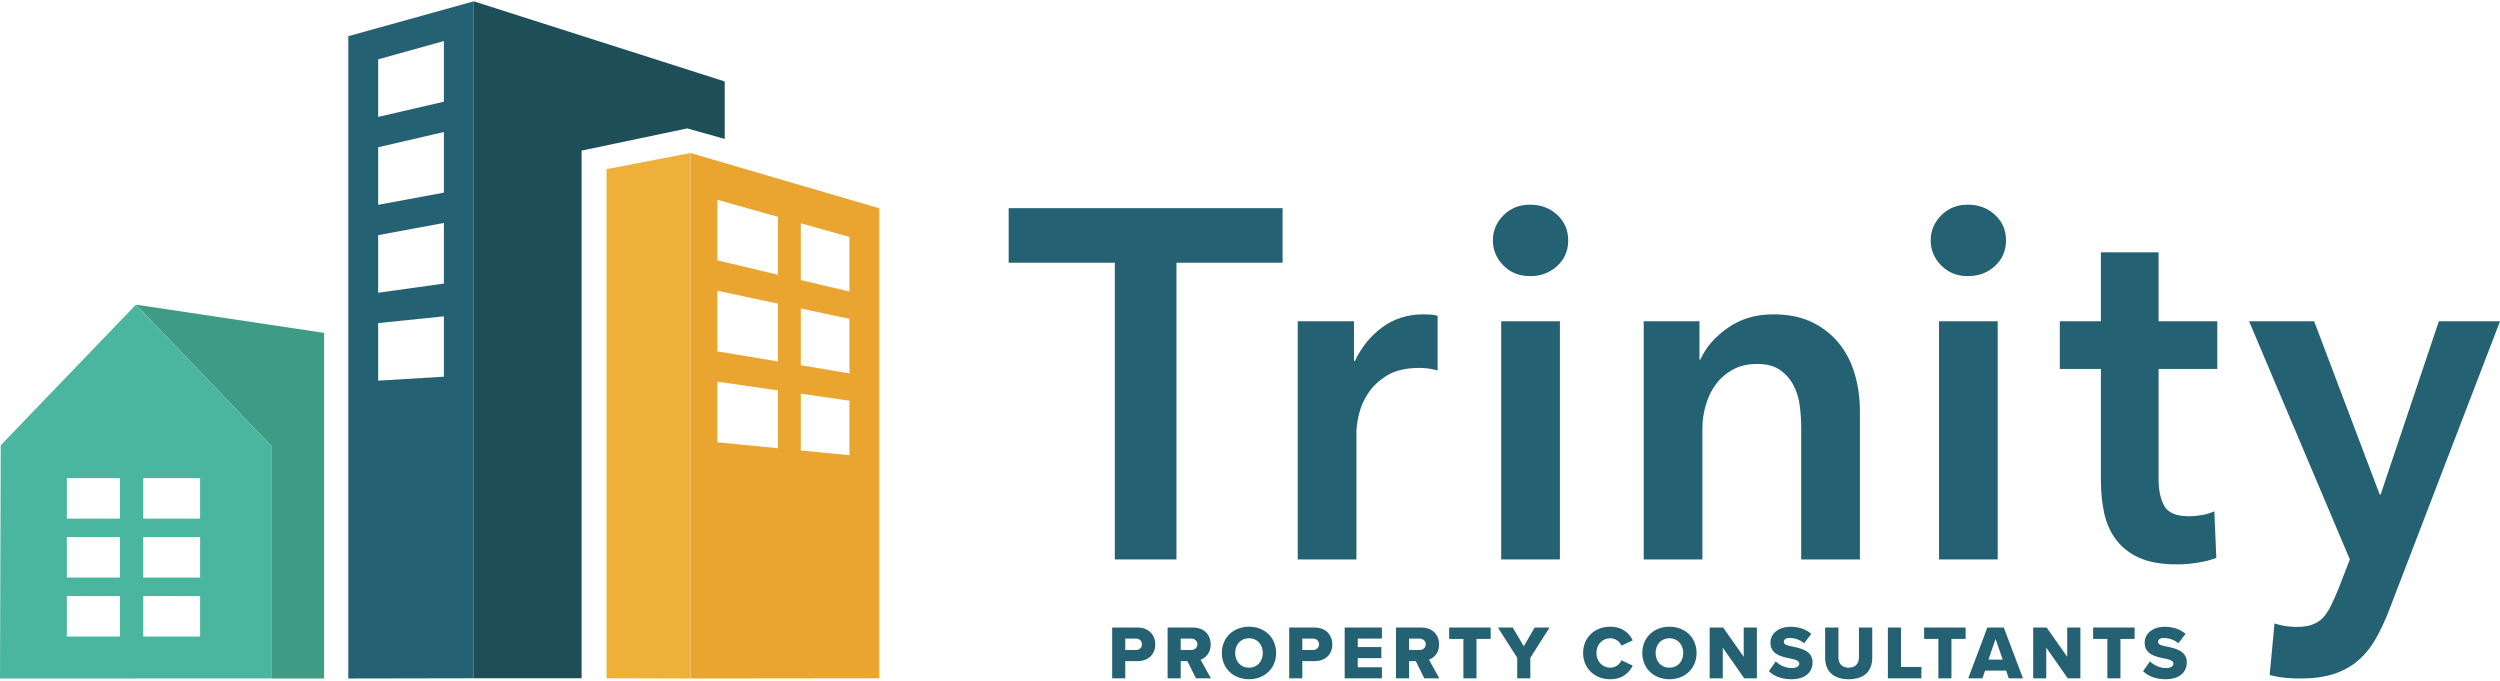 <?xml version="1.0" encoding="UTF-8"?>
<svg viewBox="0 0 360 98" version="1.1" xmlns="http://www.w3.org/2000/svg" xmlns:xlink="http://www.w3.org/1999/xlink">
    <!-- Generator: Sketch 53.2 (72643) - https://sketchapp.com -->
    <title>Logo-Color</title>
    <desc>Created with Sketch.</desc>
    <g id="Page-3" stroke="none" stroke-width="1" fill="none" fill-rule="evenodd">
        <g id="Trinity_brandBook_072418-(2)" transform="translate(-513, -248)">
            <g id="Logo-Color" transform="translate(513, 248.19)">
                <g id="name" transform="translate(145, 28.81)" fill="#246173">
                    <path d="M15.153,68.679 L17.038,68.679 L17.038,66.201 L18.815,66.201 C20.46,66.201 21.359,65.116 21.359,63.8 C21.359,62.472 20.46,61.366 18.815,61.366 L15.153,61.366 L15.153,68.679 Z M19.441,63.789 C19.441,64.283 19.068,64.601 18.563,64.601 L17.038,64.601 L17.038,62.955 L18.563,62.955 C19.068,62.955 19.441,63.284 19.441,63.789 L19.441,63.789 Z M27.216,68.679 L29.375,68.679 L27.884,65.992 C28.564,65.751 29.342,65.072 29.342,63.8 C29.342,62.44 28.421,61.366 26.799,61.366 L23.136,61.366 L23.136,68.679 L25.021,68.679 L25.021,66.201 L25.987,66.201 L27.216,68.679 Z M27.424,63.778 C27.424,64.283 27.007,64.601 26.513,64.601 L25.021,64.601 L25.021,62.955 L26.513,62.955 C27.007,62.955 27.424,63.273 27.424,63.778 L27.424,63.778 Z M30.944,65.028 C30.944,67.255 32.621,68.811 34.859,68.811 C37.096,68.811 38.762,67.255 38.762,65.028 C38.762,62.801 37.096,61.245 34.859,61.245 C32.621,61.245 30.944,62.801 30.944,65.028 L30.944,65.028 Z M36.844,65.028 C36.844,66.213 36.065,67.145 34.859,67.145 C33.641,67.145 32.862,66.213 32.862,65.028 C32.862,63.832 33.641,62.911 34.859,62.911 C36.065,62.911 36.844,63.832 36.844,65.028 L36.844,65.028 Z M40.649,68.679 L42.534,68.679 L42.534,66.201 L44.312,66.201 C45.956,66.201 46.855,65.116 46.855,63.8 C46.855,62.472 45.956,61.366 44.312,61.366 L40.649,61.366 L40.649,68.679 Z M44.937,63.789 C44.937,64.283 44.564,64.601 44.059,64.601 L42.534,64.601 L42.534,62.955 L44.059,62.955 C44.564,62.955 44.937,63.284 44.937,63.789 L44.937,63.789 Z M48.633,68.679 L53.994,68.679 L53.994,67.09 L50.518,67.09 L50.518,65.773 L53.917,65.773 L53.917,64.173 L50.518,64.173 L50.518,62.955 L53.994,62.955 L53.994,61.366 L48.633,61.366 L48.633,68.679 Z M60.103,68.679 L62.262,68.679 L60.772,65.992 C61.452,65.751 62.23,65.072 62.23,63.8 C62.23,62.44 61.309,61.366 59.686,61.366 L56.024,61.366 L56.024,68.679 L57.909,68.679 L57.909,66.201 L58.874,66.201 L60.103,68.679 Z M60.312,63.778 C60.312,64.283 59.895,64.601 59.401,64.601 L57.909,64.601 L57.909,62.955 L59.401,62.955 C59.895,62.955 60.312,63.273 60.312,63.778 L60.312,63.778 Z M65.729,68.679 L67.614,68.679 L67.614,63.009 L69.654,63.009 L69.654,61.366 L63.679,61.366 L63.679,63.009 L65.729,63.009 L65.729,68.679 Z M73.482,68.679 L75.367,68.679 L75.367,65.73 L78.131,61.366 L75.992,61.366 L74.425,64.063 L72.835,61.366 L70.708,61.366 L73.482,65.73 L73.482,68.679 Z M86.871,68.811 C88.691,68.811 89.645,67.792 90.117,66.849 L88.494,66.081 C88.252,66.662 87.627,67.145 86.871,67.145 C85.73,67.145 84.886,66.224 84.886,65.028 C84.886,63.832 85.73,62.911 86.871,62.911 C87.627,62.911 88.252,63.393 88.494,63.975 L90.117,63.207 C89.634,62.242 88.691,61.245 86.871,61.245 C84.678,61.245 82.968,62.768 82.968,65.028 C82.968,67.277 84.678,68.811 86.871,68.811 L86.871,68.811 Z M91.489,65.028 C91.489,67.255 93.165,68.811 95.403,68.811 C97.641,68.811 99.306,67.255 99.306,65.028 C99.306,62.801 97.641,61.245 95.403,61.245 C93.165,61.245 91.489,62.801 91.489,65.028 L91.489,65.028 Z M97.389,65.028 C97.389,66.213 96.61,67.145 95.403,67.145 C94.185,67.145 93.407,66.213 93.407,65.028 C93.407,63.832 94.185,62.911 95.403,62.911 C96.61,62.911 97.389,63.832 97.389,65.028 L97.389,65.028 Z M106.173,68.679 L107.992,68.679 L107.992,61.366 L106.096,61.366 L106.096,65.576 L103.134,61.366 L101.194,61.366 L101.194,68.679 L103.079,68.679 L103.079,64.26 L106.173,68.679 Z M109.715,67.649 C110.449,68.35 111.479,68.811 112.96,68.811 C114.923,68.811 116.008,67.835 116.008,66.366 C116.008,64.71 114.342,64.359 113.136,64.106 C112.324,63.953 111.874,63.821 111.874,63.437 C111.874,63.119 112.115,62.867 112.741,62.867 C113.388,62.867 114.189,63.119 114.802,63.624 L115.833,62.275 C115.054,61.607 114.035,61.256 112.861,61.256 C110.986,61.256 109.945,62.319 109.945,63.547 C109.945,65.28 111.632,65.587 112.839,65.829 C113.618,65.993 114.09,66.158 114.09,66.575 C114.09,66.926 113.695,67.2 113.048,67.2 C112.049,67.2 111.238,66.761 110.712,66.235 L109.715,67.649 Z M117.819,65.719 C117.819,67.518 118.871,68.811 121.217,68.811 C123.564,68.811 124.605,67.529 124.605,65.709 L124.605,61.366 L122.688,61.366 L122.688,65.654 C122.688,66.52 122.227,67.145 121.217,67.145 C120.197,67.145 119.736,66.52 119.736,65.654 L119.736,61.366 L117.819,61.366 L117.819,65.719 Z M126.855,68.679 L131.679,68.679 L131.679,67.035 L128.74,67.035 L128.74,61.366 L126.855,61.366 L126.855,68.679 Z M134.126,68.679 L136.01,68.679 L136.01,63.009 L138.05,63.009 L138.05,61.366 L132.075,61.366 L132.075,63.009 L134.126,63.009 L134.126,68.679 Z M144.257,68.679 L146.308,68.679 L143.545,61.366 L141.176,61.366 L138.424,68.679 L140.475,68.679 L140.847,67.571 L143.885,67.571 L144.257,68.679 Z M142.36,63.009 L143.391,65.983 L141.341,65.983 L142.36,63.009 Z M152.757,68.679 L154.576,68.679 L154.576,61.366 L152.68,61.366 L152.68,65.576 L149.718,61.366 L147.778,61.366 L147.778,68.679 L149.663,68.679 L149.663,64.26 L152.757,68.679 Z M158.46,68.679 L160.344,68.679 L160.344,63.009 L162.384,63.009 L162.384,61.366 L156.409,61.366 L156.409,63.009 L158.46,63.009 L158.46,68.679 Z M163.603,67.649 C164.337,68.35 165.367,68.811 166.848,68.811 C168.811,68.811 169.896,67.835 169.896,66.366 C169.896,64.71 168.23,64.359 167.024,64.106 C166.211,63.953 165.762,63.821 165.762,63.437 C165.762,63.119 166.003,62.867 166.628,62.867 C167.276,62.867 168.077,63.119 168.69,63.624 L169.721,62.275 C168.943,61.607 167.923,61.256 166.749,61.256 C164.874,61.256 163.833,62.319 163.833,63.547 C163.833,65.28 165.521,65.587 166.727,65.829 C167.506,65.993 167.978,66.158 167.978,66.575 C167.978,66.926 167.583,67.2 166.936,67.2 C165.937,67.2 165.126,66.761 164.6,66.235 L163.603,67.649 Z" id="Fill-62"></path>
                    <path d="M69.976,5.619 C69.976,4.239 70.479,3.035 71.489,2.012 C72.5,0.987 73.778,0.475 75.328,0.475 C76.878,0.475 78.18,0.964 79.236,1.94 C80.295,2.916 80.823,4.144 80.823,5.619 C80.823,7.096 80.295,8.323 79.236,9.298 C78.18,10.275 76.878,10.763 75.328,10.763 C73.778,10.763 72.5,10.252 71.489,9.226 C70.479,8.204 69.976,7.002 69.976,5.619" id="Fill-51"></path>
                    <path d="M133.02,5.619 C133.02,4.239 133.523,3.035 134.534,2.012 C135.544,0.987 136.823,0.475 138.372,0.475 C139.923,0.475 141.224,0.964 142.281,1.94 C143.339,2.916 143.867,4.144 143.867,5.619 C143.867,7.096 143.339,8.323 142.281,9.298 C141.224,10.275 139.923,10.763 138.372,10.763 C136.823,10.763 135.544,10.252 134.534,9.226 C133.523,8.204 133.02,7.002 133.02,5.619" id="Fill-53"></path>
                    <path d="M178.868,17.265 L188.235,17.265 L197.674,42.2 L197.814,42.2 L206.195,17.265 L215,17.265 L199.011,58.917 C198.4,60.489 197.743,61.883 197.04,63.097 C196.335,64.311 195.489,65.335 194.503,66.169 C193.518,67.001 192.356,67.635 191.017,68.062 C189.68,68.492 188.07,68.706 186.193,68.706 C185.488,68.706 184.773,68.669 184.045,68.599 C183.316,68.528 182.577,68.395 181.827,68.206 L182.529,60.776 C183.093,60.965 183.646,61.097 184.187,61.167 C184.725,61.239 185.231,61.276 185.7,61.276 C186.592,61.276 187.343,61.167 187.954,60.953 C188.563,60.739 189.081,60.406 189.503,59.955 C189.925,59.501 190.302,58.941 190.63,58.275 C190.959,57.606 191.31,56.821 191.686,55.916 L193.377,51.559 L178.868,17.265 Z" id="Fill-49"></path>
                    <path d="M151.612,24.123 L151.612,17.264 L157.528,17.264 L157.528,7.333 L165.838,7.333 L165.838,17.264 L174.29,17.264 L174.29,24.123 L165.838,24.123 L165.838,40.055 C165.838,41.58 166.108,42.843 166.649,43.842 C167.187,44.843 168.397,45.343 170.275,45.343 C170.838,45.343 171.45,45.284 172.107,45.164 C172.763,45.046 173.35,44.867 173.868,44.628 L174.151,51.344 C173.398,51.63 172.506,51.856 171.472,52.022 C170.439,52.189 169.454,52.272 168.516,52.272 C166.262,52.272 164.43,51.952 163.021,51.308 C161.613,50.665 160.496,49.785 159.675,48.665 C158.854,47.546 158.291,46.26 157.985,44.807 C157.679,43.354 157.528,41.795 157.528,40.127 L157.528,24.123 L151.612,24.123 Z" id="Fill-47"></path>
                    <polygon id="Fill-43" points="71.174 51.558 79.626 51.558 79.626 17.264 71.174 17.264"></polygon>
                    <path d="M91.694,17.265 L99.724,17.265 L99.724,22.767 L99.863,22.767 C100.614,21.052 101.917,19.541 103.774,18.23 C105.627,16.919 107.823,16.265 110.359,16.265 C112.565,16.265 114.455,16.657 116.029,17.444 C117.601,18.23 118.892,19.265 119.902,20.552 C120.91,21.837 121.651,23.314 122.121,24.98 C122.589,26.648 122.825,28.363 122.825,30.125 L122.825,51.559 L114.374,51.559 L114.374,32.554 C114.374,31.553 114.303,30.506 114.162,29.41 C114.02,28.316 113.715,27.328 113.247,26.445 C112.777,25.566 112.13,24.838 111.309,24.267 C110.488,23.695 109.397,23.41 108.034,23.41 C106.672,23.41 105.498,23.683 104.512,24.232 C103.526,24.779 102.716,25.48 102.084,26.337 C101.45,27.195 100.967,28.184 100.639,29.303 C100.31,30.424 100.146,31.553 100.146,32.697 L100.146,51.559 L91.694,51.559 L91.694,17.265 Z" id="Fill-44"></path>
                    <polygon id="Fill-46" points="134.218 51.558 142.67 51.558 142.67 17.264 134.218 17.264"></polygon>
                    <path d="M41.874,17.265 L49.974,17.265 L49.974,22.98 L50.114,22.98 C51.054,20.98 52.367,19.36 54.058,18.122 C55.748,16.884 57.721,16.265 59.975,16.265 C60.304,16.265 60.655,16.276 61.031,16.3 C61.406,16.325 61.736,16.384 62.017,16.479 L62.017,24.337 C61.454,24.195 60.971,24.101 60.574,24.052 C60.175,24.006 59.786,23.98 59.412,23.98 C57.486,23.98 55.935,24.337 54.762,25.052 C53.588,25.767 52.673,26.623 52.016,27.625 C51.357,28.623 50.912,29.649 50.677,30.697 C50.442,31.744 50.326,32.578 50.326,33.197 L50.326,51.559 L41.874,51.559 L41.874,17.265 Z" id="Fill-41"></path>
                    <polygon id="Fill-40" points="15.533 8.834 0.249 8.834 0.249 0.974 39.691 0.974 39.691 8.834 24.409 8.834 24.409 51.558 15.533 51.558"></polygon>
                </g>
                <g id="icon">
                    <polygon id="Fill-56" fill="#3D9B86" points="19.576 43.681 39.152 64.112 39.152 97.516 46.673 97.516 46.673 64.029 46.673 47.745"></polygon>
                    <path d="M122.32,41.789 L115.315,40.141 L115.315,31.961 L122.32,33.931 L122.32,41.789 Z M122.32,53.576 L115.315,52.408 L115.315,44.231 L122.32,45.719 L122.32,53.576 Z M122.32,65.362 L115.315,64.676 L115.315,56.499 L122.32,57.507 L122.32,65.362 Z M112.03,39.369 L103.303,37.311 L103.303,28.582 L112.03,31.036 L112.03,39.369 Z M112.03,51.865 L103.303,50.408 L103.303,41.679 L112.03,43.531 L112.03,51.865 Z M112.03,64.356 L103.303,63.503 L103.303,54.774 L112.03,56.026 L112.03,64.356 Z M126.625,97.483 L126.625,29.806 L99.428,21.844 L99.428,97.516 L126.625,97.483 Z" id="Fill-57" fill="#E9A52F"></path>
                    <polygon id="Fill-58" fill="#1E4E57" points="83.754 21.496 98.965 18.301 104.359 19.816 104.359 11.539 68.221 0 68.221 97.483 83.754 97.483"></polygon>
                    <path d="M63.918,14.453 L54.457,16.645 L54.457,8.351 L63.918,5.722 L63.918,14.453 Z M63.918,27.549 L54.457,29.307 L54.457,21.012 L63.918,18.819 L63.918,27.549 Z M63.918,40.644 L54.457,41.964 L54.457,33.67 L63.918,31.914 L63.918,40.644 Z M63.918,54.055 L54.457,54.624 L54.457,46.331 L63.918,45.364 L63.918,54.055 Z M68.22,97.483 L68.22,0 L50.153,5.021 L50.153,97.516 L68.22,97.483 Z" id="Fill-59" fill="#246173"></path>
                    <polygon id="Fill-60" fill="#EEB039" points="87.343 97.483 87.343 24.167 99.428 21.844 99.428 97.516"></polygon>
                    <path d="M19.576,43.682 L0.105,63.924 L0,97.517 L39.152,97.511 L39.152,64.113 L19.576,43.682 Z M9.625,91.469 L17.27,91.469 L17.27,85.641 L9.625,85.641 L9.625,91.469 Z M9.625,82.977 L17.27,82.977 L17.27,77.15 L9.625,77.15 L9.625,82.977 Z M9.625,74.486 L17.27,74.486 L17.27,68.658 L9.625,68.658 L9.625,74.486 Z M20.629,91.469 L28.814,91.469 L28.814,85.641 L20.629,85.641 L20.629,91.469 Z M20.629,82.977 L28.814,82.977 L28.814,77.15 L20.629,77.15 L20.629,82.977 Z M20.629,74.486 L28.814,74.486 L28.814,68.658 L20.629,68.658 L20.629,74.486 Z" id="Fill-61" fill="#4AB69F"></path>
                </g>
            </g>
        </g>
    </g>
</svg>